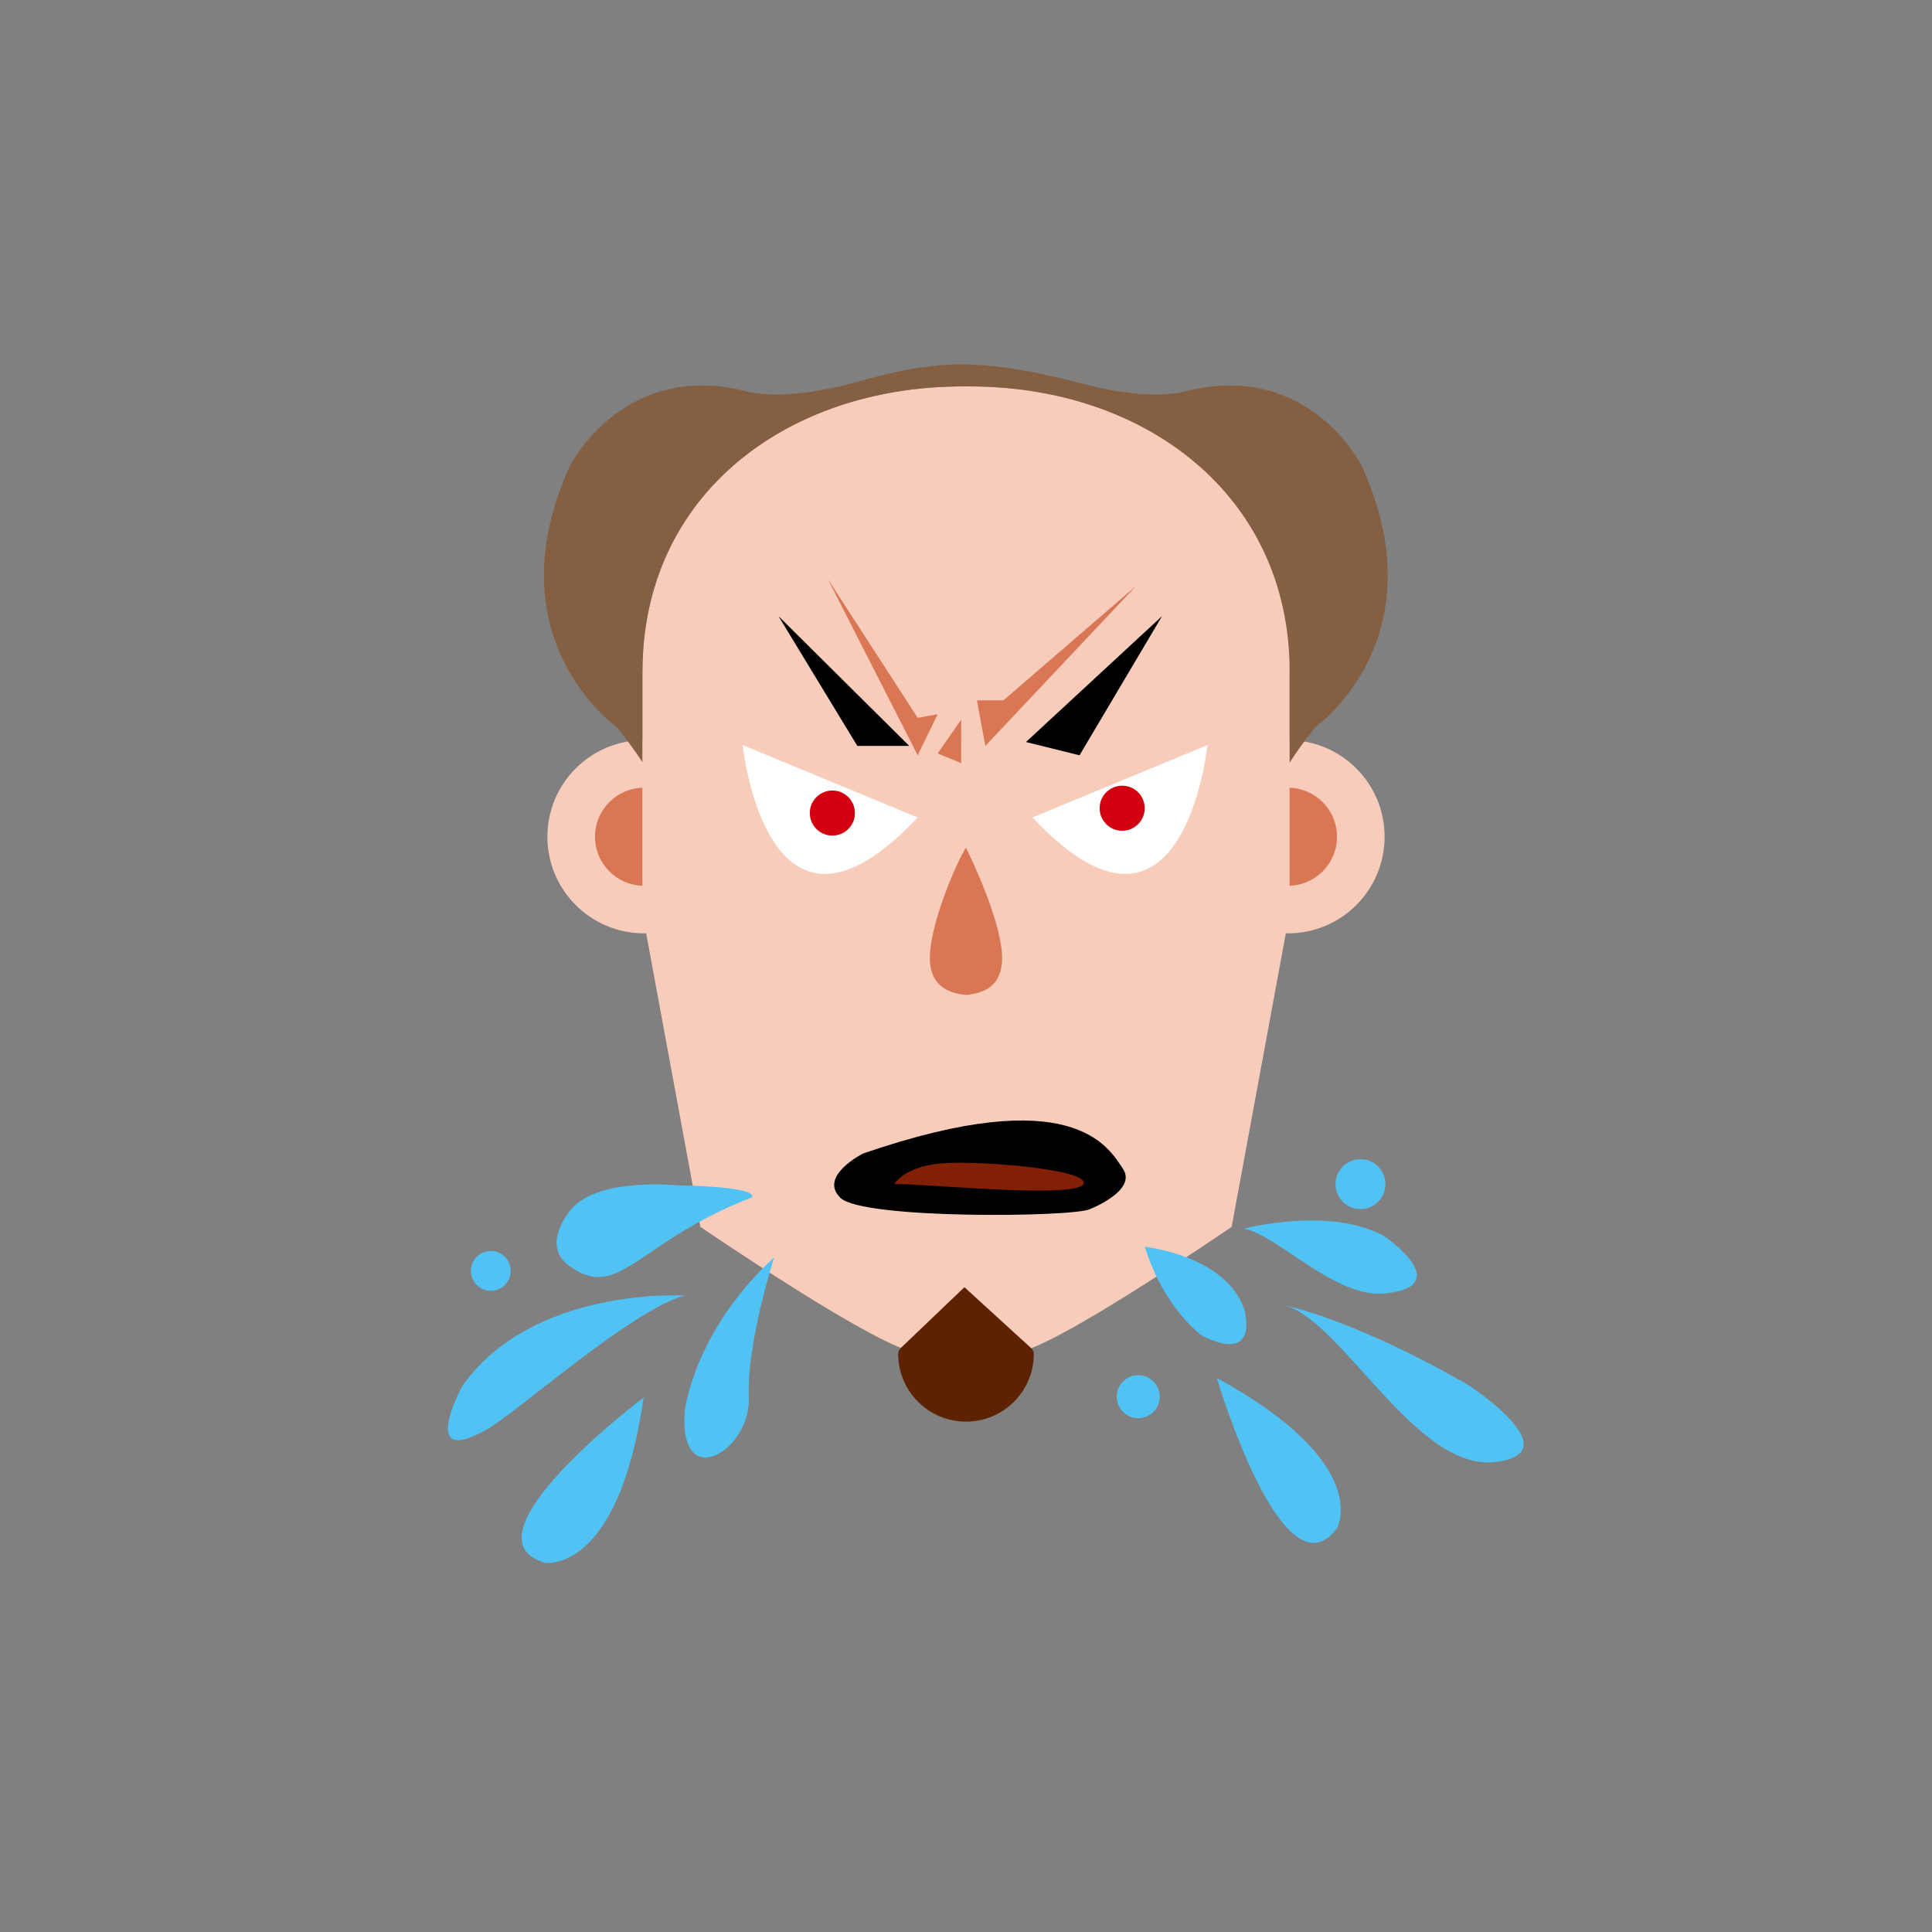<?xml version="1.0" encoding="iso-8859-1"?><svg id="MegFaceScold" version="1.1" xmlns="http://www.w3.org/2000/svg" xmlns:xlink="http://www.w3.org/1999/xlink" xml:space="preserve" x="0px" y="0px" viewbox="0 0 400 400" width="400" height="400" ><rect width="100%" height="100%" fill="#808080" stroke="none"/><g id="Face"><g  /><g  /><circle  cx="133.333" cy="173.238" r="20" class="SkinColor" fill="#F7CCBA"  /><circle  cx="266.667" cy="173.238" r="20" class="SkinColor" fill="#F7CCBA"  /><circle  fill="#D97755" cx="266.667" cy="173.238" r="10.146" /><circle  fill="#D97755" cx="133.333" cy="173.238" r="10.146" /><path  d="M267,189v-50h0.18c-0.184-37-29.986-59-66.325-59h-1.521c-36.338,0-66.141,22-66.325,59H133v50l12,64.999    c0,0,37.999,26.001,45,26.001h20.189c7.001,0,44.811-26,44.811-26L267,189z" class="SkinColor" fill="#F7CCBA"  /></g><g id="Beard"><path  d="M214.04,280l-0.072-0.123c-0.072-0.263-0.21-0.492-0.407-0.692L199.674,266.5l-13.234,12.645    c-0.2,0.225-0.347,0.471-0.419,0.746L185.96,280h0.045c-0.018,0-0.045,0.19-0.045,0.294c0,7.754,6.286,14.04,14.04,14.04    s14.04-6.286,14.04-14.04c0-0.107-0.033-0.294-0.051-0.294H214.04z" class="BeardColor" fill="#5D2300"  /></g><g id="Nose"><path  fill="#D97755" d="M200,175.508c-1.524,2.12-8.023,16.568-7.442,23.818c0.418,5.214,4.393,6.361,7.442,6.674    c3.239-0.313,7.024-1.459,7.442-6.674C208.022,192.076,201.046,177.628,200,175.508z" /></g><g id="Eyebrow"><polygon  points="212.415,153.629 223.5,156.375 240.589,127.562" /><polygon  points="177.5,154.434 188.25,154.434 161.175,127.562" /></g><g id="Hair"><path  fill="#845F41" d="M281.925,96.463c0,0-10.925-22.188-36.925-15.333v-0.001c0,0-6.501,1.873-19.448-1.317    c-5.177-1.275-15.013-4.092-25.351-4.366c-10.338-0.274-20.388,3.09-25.586,4.366C161.622,83.003,155,81.129,155,81.129v0.001    c-26-6.855-36.981,15.333-36.981,15.333c-16.356,35.722,9.628,54.036,9.628,54.036c2.274,2.845,4.066,5.255,5.353,7.301V139    c0-36.451,29.883-59,66.333-59H200h0.667C237.117,80,267,102.55,267,139v18.915c1.291-2.07,3.06-4.517,5.368-7.416    C272.368,150.499,298.223,132.185,281.925,96.463z" /></g><g id="Top"><path  fill="#FFFFFF" d="M213.75,169.25l36.25-15C250,154.25,245,202.5,213.75,169.25z" /><path  fill="#FFFFFF" d="M190,169.25l-36.25-15C153.75,154.25,158.75,202.5,190,169.25z" /><path  fill="#51C2F4" d="M112.774,323.551c0,0,15.181,2.6,20.478-34.204C133.253,289.347,94.836,318.275,112.774,323.551z" /><path  fill="#51C2F4" d="M276.784,316.456c0,0,7.757-13.307-24.855-31.17C251.929,285.286,265.554,331.406,276.784,316.456z" /><path  fill="#51C2F4" d="M237.017,258.14c0,0,16.916,1.782,20.62,13.052c0,0,3.331,11.304-8.758,5.361   C248.879,276.553,241.058,271.085,237.017,258.14z" /><path  fill="#51C2F4" d="M140.347,245.419c0,0-16.333-1.715-21.99,4.832c0,0-6.623,7.355-0.541,11.803   c10.404,7.609,13.89-4.888,37.907-14.167C156.69,245.549,140.347,245.419,140.347,245.419z" /><path  fill="#51C2F4" d="M155.037,289.259c-0.508-10.93,5.234-28.928,5.234-28.928c-16.891,15.612-18.524,32.011-18.524,32.011   C140.647,309.389,155.545,300.189,155.037,289.259z" /><path  fill="#51C2F4" d="M257.51,254.388c0,0,17.912-4.721,29.157,1.584c0,0,15,10.362,0,11.828   C276.369,268.807,264.389,255.57,257.51,254.388z" /><path  fill="#51C2F4" d="M266.333,270.334c0,0,14.352,2.974,37.531,16.345c0,0,21.552,13.959,5.862,16.004   C293.463,304.801,278.36,274.213,266.333,270.334z" /><path  fill="#51C2F4" d="M141.735,268.231c0,0-31.595-1.94-46.072,18.819c0,0-9.331,17.284,5.334,8.774   C107.442,292.084,130.915,271.14,141.735,268.231z" /><circle  fill="#D30010" cx="232.333" cy="167.333" r="4.667" /><circle  fill="#D30010" cx="172.333" cy="168.333" r="4.667" /><circle  fill="#51C2F4" cx="281.664" cy="245.167" r="5.167" /><circle  fill="#51C2F4" cx="235.664" cy="289.167" r="4.455" /><circle  fill="#51C2F4" cx="101.62" cy="263.123" r="4.123" /><path  d="M178.666,238.834c0,0-9.292,4.667-4.667,9.167s48.333,4,51.667,2.333c0,0,9.833-3.833,6.833-8.333   S222.166,223.834,178.666,238.834z" /><path  fill="#822006" d="M185.166,245.167c0,0,1.577-3.167,8.459-4.167c6.882-1,32.404,1,30.683,4.167   C222.589,248.334,189.038,244.834,185.166,245.167z" /><polygon  fill="#D97755" points="202.25,145 204,154.434 235.25,121.275 207.75,145" /><polygon  fill="#D97755" points="190,156.375 194.125,147.875 190,148.625 171.386,119.875" /><polygon  fill="#D97755" points="199,149 199,158 194.125,156" /></g></svg>